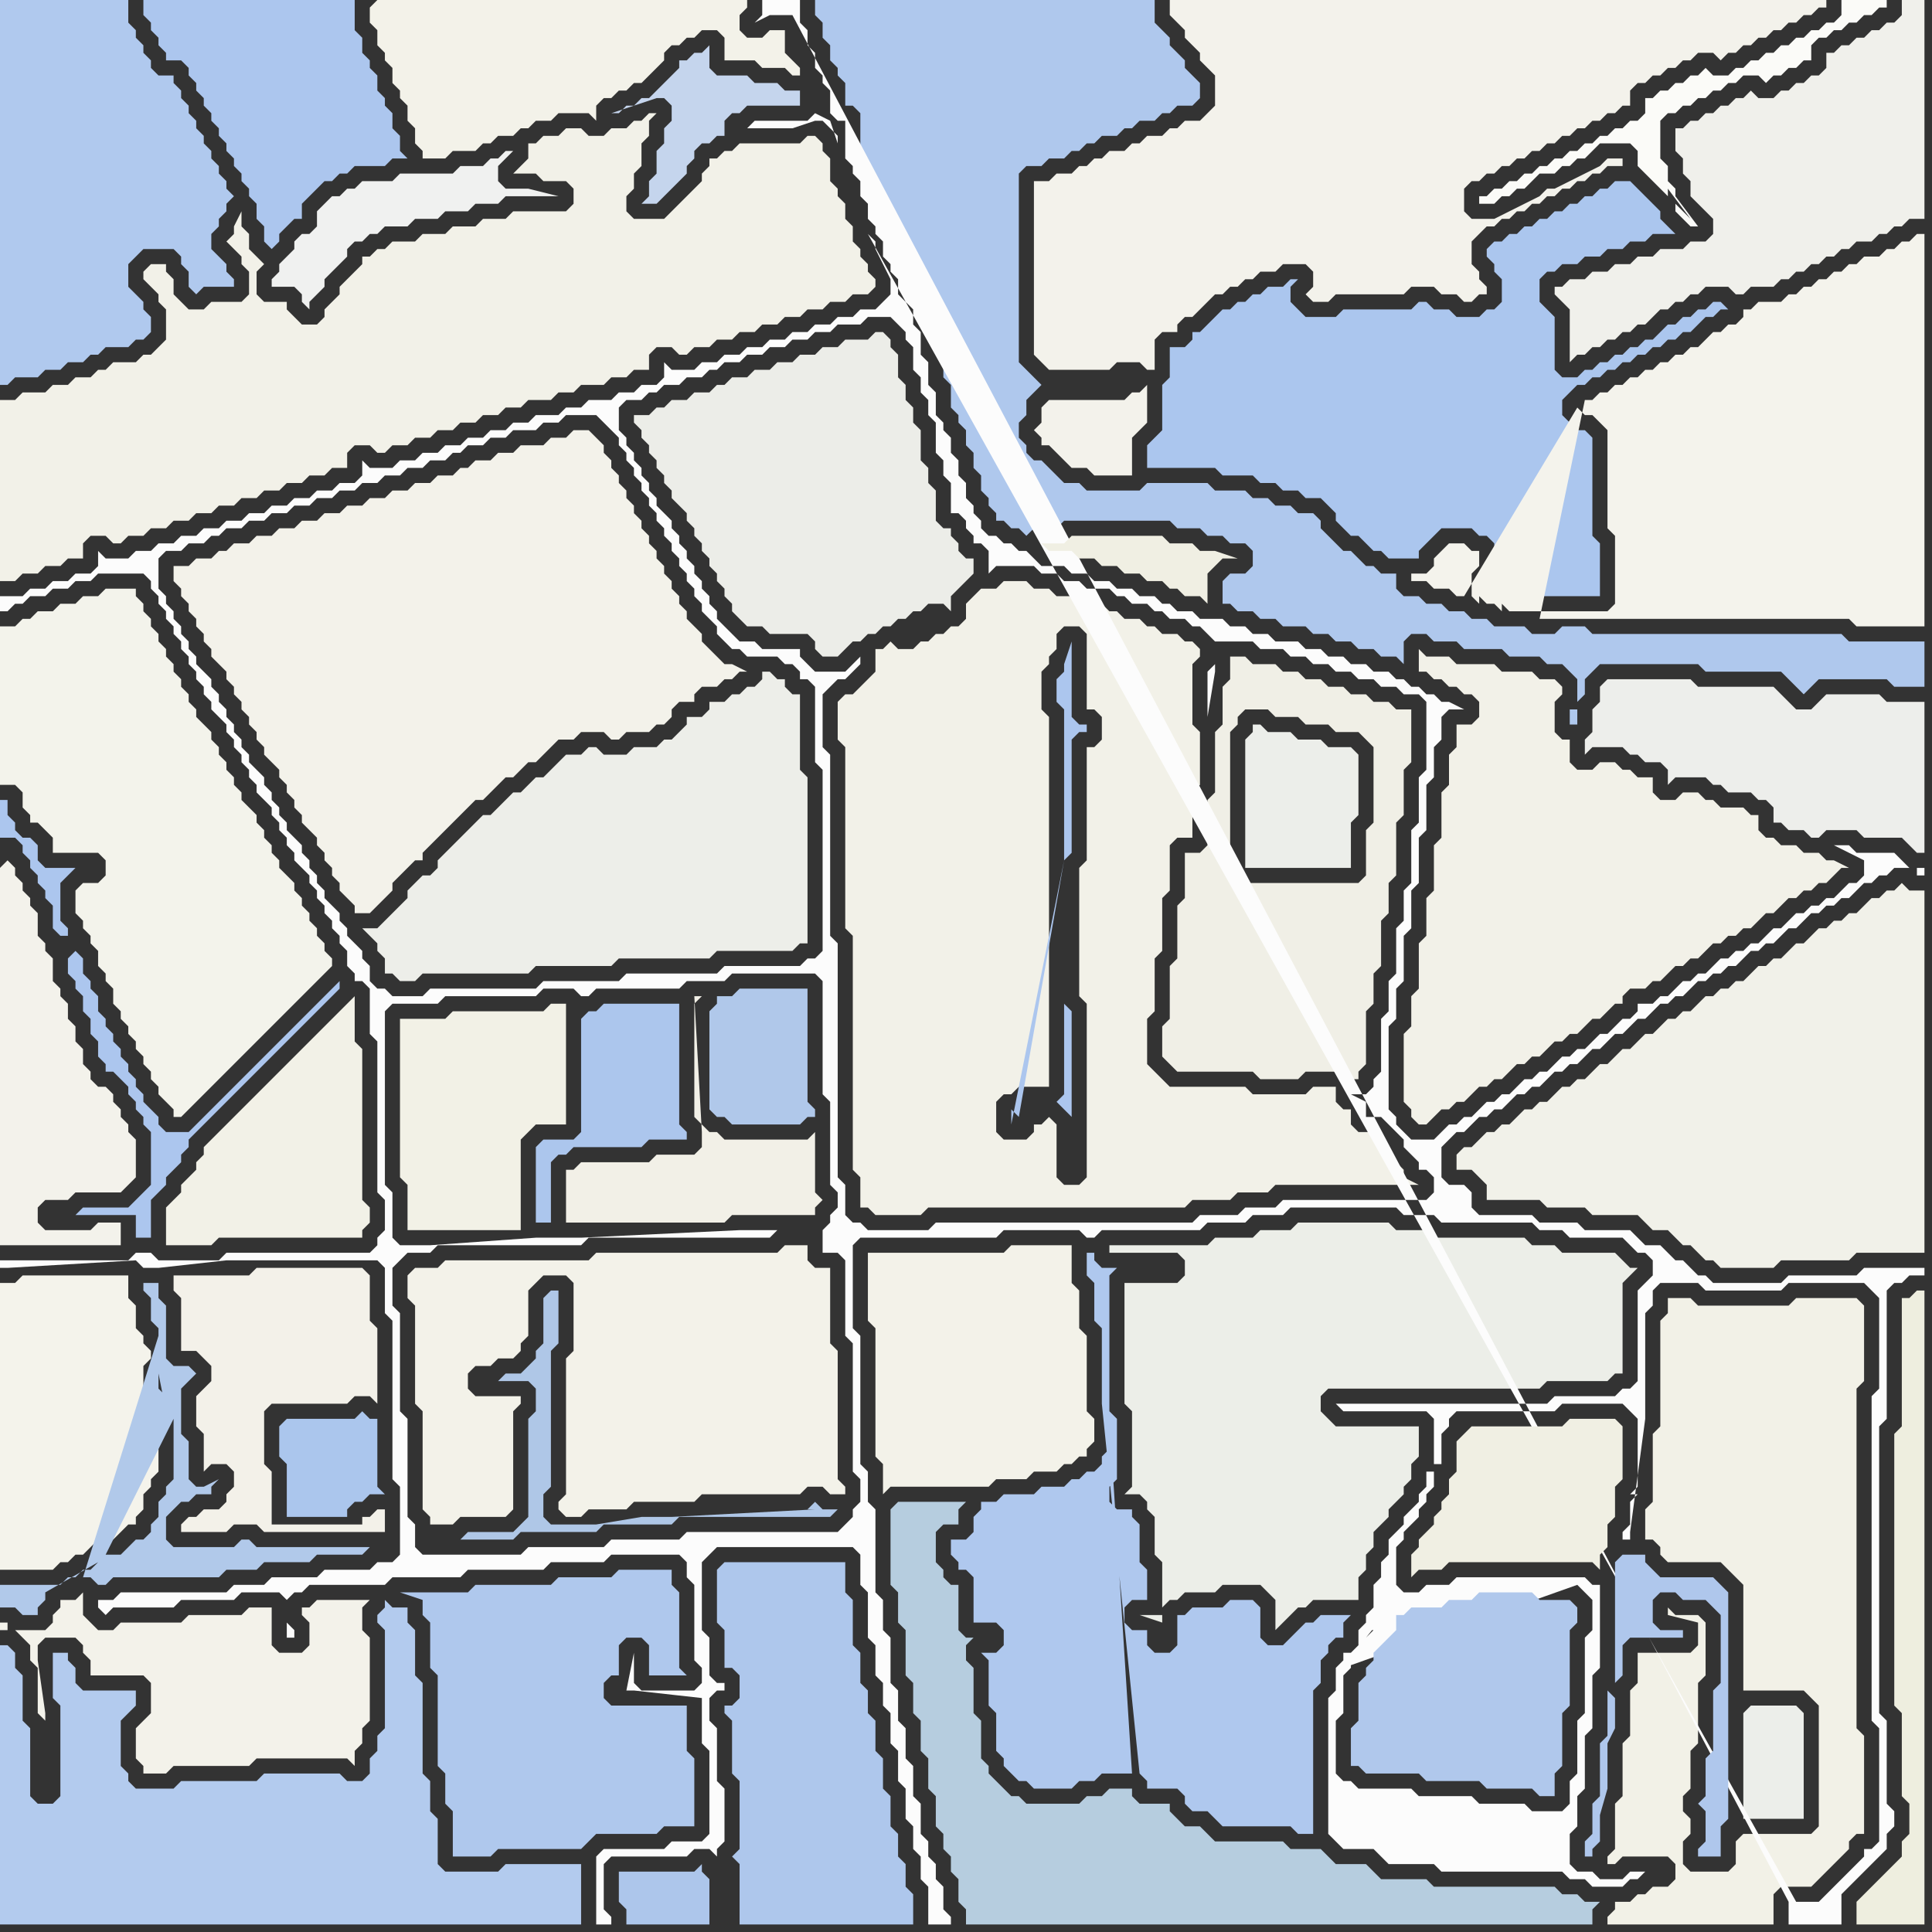 <svg width="256" height="256" xmlns="http://www.w3.org/2000/svg"><rect width="100%" height="100%" fill="#333333" stroke="none"/><script> 
var tempColor;
function hoverPath(evt){
obj = evt.target;
tempColor = obj.getAttribute("fill");
obj.setAttribute("fill","red");
//alert(tempColor);
//obj.setAttribute("stroke","red");}
function recoverPath(evt){
obj = evt.target;
obj.setAttribute("fill", tempColor);
//obj.setAttribute("stroke", tempColor);
}</script><path onmouseover="hoverPath(evt)" onmouseout="recoverPath(evt)" fill="rgb(236,237,232)" d="M  86,55l -2,0 0,1 1,1 0,1 1,1 0,1 1,1 0,1 1,1 0,1 1,1 0,1 1,1 1,1 0,1 1,1 0,1 1,1 0,1 1,1 0,1 1,1 0,1 1,1 0,1 1,1 0,1 1,1 1,1 2,0 1,1 5,0 1,1 0,1 1,1 2,0 1,-1 1,-1 1,0 1,-1 1,0 1,-1 1,0 1,-1 1,0 1,-1 1,0 1,-1 2,0 1,1 0,-2 1,-1 2,-2 0,-2 -1,0 -1,-1 0,-1 -1,-1 0,-1 -1,0 -1,-1 0,-4 -1,-1 0,-2 -1,-1 0,-4 -1,-1 0,-2 -1,-1 0,-2 -1,-1 0,-3 -1,-1 0,-1 -1,-1 -1,0 -1,1 -3,0 -1,1 -2,0 -1,1 -2,0 -1,1 -2,0 -1,1 -2,0 -1,1 -2,0 -1,1 -1,0 -1,1 -2,0 -1,1 -2,0 -1,1 -1,0 -1,1Z"/>
<path onmouseover="hoverPath(evt)" onmouseout="recoverPath(evt)" fill="rgb(243,242,233)" d="M  115,168l 0,7 1,1 0,17 1,1 0,4 1,-1 13,0 1,-1 4,0 1,-1 3,0 1,-1 1,0 1,-1 1,0 0,-1 1,-1 0,-3 -1,-1 0,-10 -1,-1 0,-5 -1,-1 0,-5 -8,0 -1,1 -18,0Z"/>
<path onmouseover="hoverPath(evt)" onmouseout="recoverPath(evt)" fill="rgb(182,205,223)" d="M  118,200l 0,10 1,1 0,4 1,1 0,6 1,1 0,4 1,1 0,4 1,1 0,4 1,1 0,4 1,1 0,2 1,1 0,2 1,1 0,3 1,1 0,2 83,0 0,-2 1,-1 -2,0 -1,-1 -2,0 -1,-1 -16,0 -1,-1 -6,0 -1,-1 -1,-1 -4,0 -1,-1 -1,-1 -4,0 -1,-1 -9,0 -1,-1 -1,-1 -2,0 -1,-1 -1,-1 0,-1 -4,0 -1,-1 0,-1 -3,0 -1,1 -2,0 -1,1 -7,0 -1,-1 -1,0 -1,-1 -1,-1 -1,-1 0,-1 -1,-1 0,-5 -1,-1 0,-6 -1,-1 0,-2 1,-1 -1,0 -1,-1 0,-6 -1,0 -1,-1 0,-1 -1,-1 0,-4 1,-1 2,0 0,-2 1,-1 -9,0 -1,1Z"/>
<path onmouseover="hoverPath(evt)" onmouseout="recoverPath(evt)" fill="rgb(236,238,234)" d="M  166,96l 0,1 -1,1 0,17 14,0 0,-6 1,-1 0,-8 -1,-1 -3,0 -1,-1 -3,0 -1,-1 -3,0 -1,-1Z"/>
<path onmouseover="hoverPath(evt)" onmouseout="recoverPath(evt)" fill="rgb(172,198,238)" d="M  21,0l -2,0 0,2 1,1 0,1 1,1 0,1 1,1 0,1 2,0 1,1 0,1 1,1 0,1 1,1 0,1 1,1 0,1 1,1 0,1 1,1 0,1 1,1 0,1 1,1 0,1 1,1 0,1 1,1 0,2 1,1 0,2 1,1 1,-1 0,-1 1,-1 1,-1 1,0 0,-2 1,-1 1,-1 1,-1 1,0 1,-1 1,0 1,-1 4,0 1,-1 2,0 -1,-1 0,-2 -1,-1 0,-2 -1,-1 0,-1 -1,-1 0,-2 -1,-1 0,-1 -1,-1 0,-2 -1,-1 0,-4Z"/>
<path onmouseover="hoverPath(evt)" onmouseout="recoverPath(evt)" fill="rgb(243,242,233)" d="M  49,1l 0,2 1,1 0,2 1,1 0,1 1,1 0,2 1,1 0,1 1,1 0,2 1,1 0,2 1,1 0,1 3,0 1,-1 3,0 1,-1 1,0 1,-1 2,0 1,-1 1,0 1,-1 2,0 1,-1 4,0 1,1 0,-2 1,-1 1,0 1,-1 1,0 1,-1 1,0 1,-1 1,-1 1,-1 0,-1 1,-1 1,0 1,-1 1,0 1,-1 2,0 1,1 0,3 4,0 1,1 3,0 1,1 1,0 0,-1 -1,-1 0,0 -1,-1 0,-3 -2,0 -1,1 -2,0 -1,-1 0,-2 1,-1 0,-1 -49,0 -1,1Z"/>
<path onmouseover="hoverPath(evt)" onmouseout="recoverPath(evt)" fill="rgb(243,242,233)" d="M  75,169l 1,1 0,9 -1,1 0,18 -1,1 0,1 1,1 2,0 1,-1 5,0 1,-1 8,0 1,-1 13,0 1,-1 2,0 1,1 2,0 0,-1 -1,-1 0,-17 -1,-1 0,-10 -2,0 -1,-1 0,-2 -3,0 -1,1 -24,0 -1,1 -19,0 -1,1 -3,0 -1,1 0,3 1,1 0,13 1,1 0,13 1,1 0,1 3,0 1,-1 6,0 1,-1 0,-13 1,-1 0,-1 -6,0 -1,-1 0,-2 1,-1 2,0 1,-1 2,0 1,-1 0,-1 1,-1 0,-6 1,-1 1,-1Z"/>
<path onmouseover="hoverPath(evt)" onmouseout="recoverPath(evt)" fill="rgb(175,200,237)" d="M  121,0l -13,0 0,2 1,1 0,2 1,1 0,2 1,1 0,1 1,1 0,3 1,0 1,1 0,5 1,1 0,1 1,1 0,2 1,1 0,2 1,1 0,1 1,1 0,2 1,1 0,1 1,1 0,2 1,1 1,1 0,2 1,1 0,3 1,1 0,3 1,1 0,3 1,1 0,1 1,1 0,2 1,1 0,2 1,1 0,2 1,1 0,1 1,1 0,1 1,0 1,1 1,0 1,1 1,-1 3,0 1,-1 14,0 1,1 3,0 1,1 2,0 1,1 2,0 1,1 0,2 -1,1 -2,0 -1,1 0,3 1,0 1,1 2,0 1,1 2,0 1,1 3,0 1,1 2,0 1,1 2,0 1,1 2,0 1,1 2,0 1,1 0,-3 1,-1 2,0 1,1 3,0 1,1 5,0 1,1 4,0 1,1 2,0 1,1 1,1 0,3 1,-1 0,-2 1,-1 1,-1 13,0 1,1 10,0 1,1 1,1 1,1 1,-1 0,0 1,-1 9,0 1,1 4,0 0,-6 -10,0 -1,-1 -33,0 -1,-1 -3,0 -1,1 -3,0 -1,-1 -4,0 -1,-1 -2,0 -1,-1 -2,0 -1,-1 -2,0 -1,-1 -2,0 -1,-1 0,-2 -2,0 -1,-1 -1,0 -1,-1 -1,-1 -1,0 -1,-1 -1,-1 -1,-1 0,-1 -1,-1 -2,0 -1,-1 -2,0 -1,-1 -2,0 -1,-1 -4,0 -1,-1 -8,0 -1,1 -7,0 -1,-1 -2,0 -1,-1 -1,-1 -1,-1 -1,0 -1,-1 0,-1 -1,-1 0,-2 1,-1 0,-2 2,-2 -1,-1 -1,-1 -1,-1 0,-25 1,-1 2,0 1,-1 2,0 1,-1 1,0 1,-1 1,0 1,-1 2,0 1,-1 1,0 1,-1 2,0 1,-1 1,0 1,-1 2,0 1,-1 0,-2 -2,-2 0,-1 -1,-1 -1,-1 0,-1 -1,-1 -1,-1 0,-3 -32,0 87,94 0,2 1,0 0,-2 -1,0 -87,-94Z"/>
<path onmouseover="hoverPath(evt)" onmouseout="recoverPath(evt)" fill="rgb(242,241,232)" d="M  131,160l 26,0 1,-1 5,0 1,-1 4,0 1,-1 19,0 -2,-1 0,-1 -1,-1 -1,-1 0,-1 -1,-1 -1,-1 -2,0 -1,-1 0,-2 -1,0 -1,-1 0,-2 -3,0 -1,1 -7,0 -1,-1 -10,0 -1,-1 -1,-1 -1,-1 0,-6 1,-1 0,-7 1,-1 0,-7 1,-1 0,-6 1,-1 2,0 0,-6 1,-1 0,-7 -1,-1 0,-8 1,-1 0,-1 -1,-1 -1,0 -1,-1 -2,0 -1,-1 -1,0 -1,-1 -2,0 -1,-1 -1,0 -1,-1 -3,0 -1,-1 -2,0 -1,-1 -2,0 -1,-1 -3,0 -1,1 -2,0 -1,1 -1,1 0,2 -1,1 -1,0 -1,1 -1,0 -1,1 -1,0 -1,1 -2,0 -1,-1 -1,1 -1,0 0,3 -1,1 -1,1 -1,1 -1,0 -1,1 0,5 1,1 0,24 1,1 0,31 1,1 0,4 1,0 1,1 6,0 1,-1 8,0 1,-14 1,-1 1,0 1,-1 4,0 0,-49 -1,-1 0,-5 1,-1 0,-1 1,-1 0,-2 1,-1 2,0 1,1 0,10 1,0 1,1 0,3 -1,1 -1,0 0,15 -1,1 0,17 1,1 0,23 -1,1 -2,0 -1,-1 0,-7 -1,-1 -1,1 -1,0 0,1 -1,1 -3,0 -1,-1 0,-4 -1,14Z"/>
<path onmouseover="hoverPath(evt)" onmouseout="recoverPath(evt)" fill="rgb(241,241,233)" d="M  195,152l -1,0 -1,1 0,2 2,0 1,1 1,1 0,2 7,0 1,1 5,0 1,1 6,0 1,1 1,1 2,0 1,1 1,1 1,0 1,1 1,1 1,0 1,1 7,0 1,-1 9,0 1,-1 9,0 0,-48 -2,0 -1,-1 -1,1 -1,0 -1,1 -1,0 -1,1 -1,1 -1,0 -1,1 -1,0 -1,1 -1,0 -2,2 -1,0 -1,1 -1,1 -1,0 -1,1 -1,0 -1,1 -1,1 -1,0 -1,1 -1,0 -1,1 -1,0 -1,1 -1,1 -1,0 -1,1 -1,0 -1,1 -1,1 -1,0 -1,1 -1,1 -1,0 -1,1 -1,1 -1,0 -1,1 -1,1 -1,0 -1,1 -1,0 -1,1 -1,1 -1,0 -1,1 -1,0 -1,1 -1,1 -1,0 -1,1 -1,0 -1,1 -1,1Z"/>
<path onmouseover="hoverPath(evt)" onmouseout="recoverPath(evt)" fill="rgb(243,241,233)" d="M  24,202l 0,1 6,0 1,-1 3,0 1,1 16,0 0,-3 -1,0 -1,1 -1,0 0,1 -12,0 0,-7 -1,-1 0,-7 1,-1 10,0 1,-1 2,0 1,1 0,-10 -1,-1 0,-6 -1,-1 -14,0 -1,1 -10,0 0,2 1,1 0,7 2,0 2,2 0,2 -1,1 -1,1 0,4 1,1 0,5 1,-1 2,0 1,1 0,2 -1,1 0,1 -1,1 -2,0 -1,1 -1,0 -1,1Z"/>
<path onmouseover="hoverPath(evt)" onmouseout="recoverPath(evt)" fill="rgb(179,203,238)" d="M  59,248l -1,-1 0,-6 -1,-1 0,-4 -1,-1 0,-12 -1,-1 0,-6 -1,-1 0,-2 -2,0 -1,-1 0,1 -1,1 0,1 1,1 0,13 -1,1 0,2 -1,1 0,2 -1,1 -2,0 -1,-1 -10,0 -1,1 -10,0 -1,1 -5,0 -1,-1 0,-1 -1,-1 0,-6 1,-1 1,-1 0,-2 -7,0 -1,-1 0,-2 -1,-1 0,-1 -2,0 0,6 1,1 0,12 -1,1 -2,0 -1,-1 0,-9 -1,-1 0,-6 -1,-1 0,-2 -1,-1 -1,0 0,37 77,0 0,-8 -10,0 -1,1Z"/>
<path onmouseover="hoverPath(evt)" onmouseout="recoverPath(evt)" fill="rgb(173,198,235)" d="M  82,250l 0,2 1,1 0,2 11,0 0,-6 -1,-1 0,-1 -1,1 -10,0Z"/>
<path onmouseover="hoverPath(evt)" onmouseout="recoverPath(evt)" fill="rgb(174,199,236)" d="M  98,225l 0,0 -1,1 -1,0 0,1 1,1 0,7 1,1 0,9 -1,1 1,1 0,8 23,0 0,-4 -1,-1 0,-3 -1,-1 0,-3 -1,-1 0,-4 -1,-1 0,-4 -1,-1 0,-4 -1,-1 0,-3 -1,-1 0,-4 -1,-1 0,-6 -1,-1 0,-4 -16,0 -1,1 0,7 1,1 0,5 1,0 1,1Z"/>
<path onmouseover="hoverPath(evt)" onmouseout="recoverPath(evt)" fill="rgb(240,240,235)" d="M  223,17l -1,0 0,3 1,1 0,2 1,1 0,2 1,1 1,1 1,1 0,2 -1,1 -2,0 -1,1 -3,0 -1,1 -2,0 -1,1 -2,0 -1,1 -2,0 -1,1 -2,0 -1,1 -1,0 0,1 1,1 1,1 0,7 1,-1 1,0 1,-1 1,0 1,-1 1,0 1,-1 1,0 1,-1 1,0 1,-1 1,-1 1,0 1,-1 1,0 1,-1 1,0 1,-1 3,0 1,1 1,0 1,-1 3,0 1,-1 1,0 1,-1 1,0 1,-1 1,0 1,-1 1,0 1,-1 1,0 1,-1 2,0 1,-1 1,0 1,-1 1,0 1,-1 2,0 0,-29 -3,0 0,2 -1,1 -1,0 -1,1 -1,0 -1,1 -1,0 -1,1 -1,0 -1,1 -1,0 0,2 -1,1 -1,0 -1,1 -1,0 -1,1 -1,0 -1,1 -2,0 -1,-1 -1,1 -1,0 -1,1 -1,0 -1,1 -1,0 -1,1 -1,0 -1,1Z"/>
<path onmouseover="hoverPath(evt)" onmouseout="recoverPath(evt)" fill="rgb(243,242,235)" d="M  0,115l 0,50 16,0 0,-3 -3,0 -1,1 -6,0 -1,-1 0,-2 1,-1 3,0 1,-1 6,0 1,-1 1,-1 0,-5 -1,-1 0,-1 -1,-1 0,-1 -1,-1 0,-1 -1,-1 -1,0 -1,-1 0,-1 -1,-1 0,-2 -1,-1 0,-2 -1,-1 0,-2 -1,-1 0,-1 -1,-1 0,-3 -1,-1 0,-1 -1,-1 0,-3 -1,-1 0,-1 -1,-1 0,-1 -1,-1 0,-1 -1,-1 -1,1Z"/>
<path onmouseover="hoverPath(evt)" onmouseout="recoverPath(evt)" fill="rgb(242,241,230)" d="M  60,163l 9,0 0,-12 1,-1 1,-1 4,0 0,-16 -2,0 -1,1 -12,0 -1,1 -6,0 0,21 1,1 0,6Z"/>
<path onmouseover="hoverPath(evt)" onmouseout="recoverPath(evt)" fill="rgb(175,200,237)" d="M  80,225l 0,-2 1,-1 1,0 0,-4 1,-1 2,0 1,1 0,4 5,0 -1,-1 0,-10 -1,-1 0,-2 -7,0 -1,1 -7,0 -1,1 -10,0 -1,1 -9,0 3,1 0,2 1,1 0,6 1,1 0,12 1,1 0,4 1,1 0,6 5,0 1,-1 11,0 1,-1 1,-1 8,0 1,-1 4,0 0,-9 -1,-1 0,-6 -10,0 -1,-1Z"/>
<path onmouseover="hoverPath(evt)" onmouseout="recoverPath(evt)" fill="rgb(240,239,230)" d="M  163,99l 0,-2 1,-1 0,-1 1,-1 3,0 1,1 3,0 1,1 3,0 1,1 3,0 1,1 1,1 0,10 -1,1 0,6 -1,1 -16,0 -1,-1 0,-17 -1,-3 -1,1 0,8 -1,1 0,6 -1,1 -2,0 0,6 -1,1 0,7 -1,1 0,7 -1,1 0,4 1,1 0,0 1,1 10,0 1,1 5,0 1,-1 5,0 1,1 1,0 0,-1 1,-1 0,-7 1,-1 0,-4 1,-1 0,-6 1,-1 0,-4 1,-1 0,-7 1,-1 0,-6 1,-1 0,-7 -2,0 -1,-1 -2,0 -1,-1 -2,0 -1,-1 -2,0 -1,-1 -2,0 -1,-1 -2,0 -1,-1 -3,0 -1,-1 -2,0 0,3 -1,1 0,5 1,3Z"/>
<path onmouseover="hoverPath(evt)" onmouseout="recoverPath(evt)" fill="rgb(243,242,235)" d="M  189,38l 1,0 1,1 2,0 1,1 1,0 1,-1 1,0 0,-1 -1,-1 0,-1 -1,-1 0,-3 1,-1 1,-1 1,0 1,-1 1,0 1,-1 1,0 1,-1 1,0 1,-1 1,0 1,-1 1,0 1,-1 1,0 1,-1 1,0 1,-1 2,0 0,-1 -2,0 -1,1 -2,1 -2,1 -2,1 -1,0 -1,1 -2,1 -2,1 -2,1 -3,0 -1,-1 0,-3 1,-1 1,0 1,-1 1,0 1,-1 1,0 1,-1 1,0 1,-1 1,0 1,-1 1,0 1,-1 1,0 1,-1 1,0 1,-1 1,0 1,-1 1,0 1,-1 1,0 0,-2 1,-1 1,0 1,-1 1,0 1,-1 1,0 1,-1 1,0 1,-1 2,0 1,1 1,-1 1,0 1,-1 1,0 1,-1 1,0 1,-1 1,0 1,-1 1,0 1,-1 1,0 1,-1 1,0 0,-1 -87,0 0,2 1,1 1,1 0,1 2,2 0,1 1,1 1,1 0,4 -1,1 -1,1 -2,0 -1,1 -1,0 -1,1 -2,0 -1,1 -1,0 -1,1 -2,0 -1,1 -1,0 -1,1 -1,0 -1,1 -2,0 -1,1 -2,0 0,23 1,1 0,0 1,1 8,0 1,-1 3,0 1,1 1,0 0,-4 1,-1 2,0 0,-1 1,-1 1,0 1,-1 1,-1 1,-1 1,0 1,-1 1,0 1,-1 1,0 1,-1 2,0 1,-1 3,0 1,1 0,2 -1,1 1,1 2,0 1,-1 9,0 1,-1 2,0 -37,12 0,1 -1,1 -1,0 -1,1 -10,0 -1,1 0,2 -1,1 1,1 0,1 1,0 1,1 1,1 1,1 2,0 1,1 5,0 0,-5 1,-1 1,-1 0,-6 37,-12Z"/>
<path onmouseover="hoverPath(evt)" onmouseout="recoverPath(evt)" fill="rgb(242,241,232)" d="M  193,99l 0,0 -1,1 0,4 -1,1 0,6 -1,1 0,6 -1,1 0,5 -1,1 0,6 -1,1 0,4 -1,1 0,9 1,1 0,1 1,1 1,0 1,-1 0,0 1,-1 1,0 1,-1 1,0 1,-1 1,-1 1,0 1,-1 1,0 1,-1 1,-1 1,0 1,-1 1,0 1,-1 1,-1 1,0 1,-1 1,0 1,-1 1,-1 1,0 1,-1 1,-1 1,0 0,-1 1,-1 2,0 1,-1 1,0 1,-1 1,-1 1,0 1,-1 1,0 1,-1 1,-1 1,0 1,-1 1,0 1,-1 1,0 2,-2 1,0 1,-1 1,-1 1,0 1,-1 1,0 1,-1 1,0 1,-1 1,-1 1,0 -2,-1 -1,0 -1,-1 -2,0 -1,-1 -2,0 -1,-1 -1,0 -1,-1 0,-2 -1,0 -1,-1 -3,0 -1,-1 -1,0 -1,-1 -2,0 -1,1 -2,0 -1,-1 0,-2 -2,0 -1,-1 -1,0 -1,-1 -2,0 -1,1 -2,0 -1,-1 0,-3 -1,0 -1,-1 0,-4 1,-1 0,-1 -1,-1 -2,0 -1,-1 -4,0 -1,-1 -5,0 -1,-1 -3,0 -1,-1 0,3 1,0 1,1 1,0 1,1 1,0 1,1 1,0 1,1 0,2 -1,1 -2,0Z"/>
<path onmouseover="hoverPath(evt)" onmouseout="recoverPath(evt)" fill="rgb(237,238,235)" d="M  212,91l 0,2 -1,1 0,3 -1,1 0,2 1,-1 4,0 1,1 1,0 1,1 2,0 1,1 0,2 1,-1 4,0 1,1 1,0 1,1 3,0 1,1 1,0 1,1 0,2 1,0 1,1 2,0 1,1 1,0 1,-1 4,0 1,1 5,0 1,1 1,1 1,0 0,-20 -5,0 -1,-1 -7,0 -1,1 0,0 -1,1 -2,0 -1,-1 -1,-1 -1,-1 -10,0 -1,-1 -11,0 -1,1Z"/>
<path onmouseover="hoverPath(evt)" onmouseout="recoverPath(evt)" fill="rgb(236,238,234)" d="M  231,227l 0,14 8,0 0,-14 -1,-1 -6,0 -1,1Z"/>
<path onmouseover="hoverPath(evt)" onmouseout="recoverPath(evt)" fill="rgb(176,201,238)" d="M  0,4l 0,47 1,0 1,-1 3,0 1,-1 2,0 1,-1 2,0 1,-1 1,0 1,-1 3,0 1,-1 1,0 1,-1 0,-2 -1,-1 0,-1 -1,-1 -1,-1 0,-3 1,-1 1,-1 4,0 1,1 0,1 1,1 0,2 1,1 1,-1 4,0 0,-1 -1,-1 0,-1 -1,-1 -1,-1 0,-2 1,-1 0,-1 1,-1 0,-1 1,-1 -1,-1 0,-1 -1,-1 0,-1 -1,-1 0,-1 -1,-1 0,-1 -1,-1 0,-1 -1,-1 0,-1 -1,-1 0,-1 -1,-1 0,-1 -2,0 -1,-1 0,-1 -1,-1 0,-1 -1,-1 0,-1 -1,-1 0,-3 -17,0Z"/>
<path onmouseover="hoverPath(evt)" onmouseout="recoverPath(evt)" fill="rgb(244,243,235)" d="M  0,172l 0,36 7,0 1,-1 1,0 1,-1 1,0 1,-1 1,-1 2,0 1,-1 1,-1 1,0 0,-1 1,-1 0,-2 1,-1 0,-1 1,-1 0,-6 -1,-1 0,-2 -1,-1 0,-4 1,-1 0,-1 -1,-1 0,-1 -1,-1 0,-3 -1,-1 0,-3 -14,0 -1,1 -2,0Z"/>
<path onmouseover="hoverPath(evt)" onmouseout="recoverPath(evt)" fill="rgb(243,242,234)" d="M  25,75l -2,0 0,2 1,1 0,1 1,1 0,1 1,1 0,1 1,1 0,1 1,1 0,1 2,2 0,1 1,1 0,1 1,1 0,1 1,1 0,1 1,1 0,1 1,1 0,1 1,1 1,1 0,1 1,1 0,1 1,1 0,1 1,1 0,1 1,1 1,1 0,1 1,1 0,1 1,1 0,1 1,1 0,1 1,1 1,1 0,1 2,0 1,-1 0,0 1,-1 1,-1 0,-1 1,-1 1,-1 1,-1 1,0 0,-1 1,-1 1,-1 1,-1 1,-1 1,-1 1,-1 1,-1 1,0 1,-1 1,-1 1,-1 1,0 1,-1 1,-1 1,0 1,-1 2,-2 2,0 1,-1 3,0 1,1 1,0 1,-1 3,0 1,-1 1,0 1,-1 0,-1 1,-1 2,0 0,-1 1,-1 2,0 1,-1 1,0 1,-1 1,0 -2,-1 -1,0 -1,-1 -1,-1 -1,-1 0,-1 -1,-1 -1,-1 0,-1 -1,-1 0,-1 -1,-1 0,-1 -1,-1 0,-1 -1,-1 0,-1 -1,-1 0,-1 -1,-1 0,-1 -1,-1 0,-1 -1,-1 0,-1 -1,-1 0,-1 -1,-1 0,-1 -1,-1 0,-1 -1,-1 -1,-1 -2,0 -1,1 -2,0 -1,1 -3,0 -1,1 -2,0 -1,1 -2,0 -1,1 -1,0 -1,1 -2,0 -1,1 -2,0 -1,1 -2,0 -1,1 -2,0 -1,1 -2,0 -1,1 -2,0 -1,1 -2,0 -1,1 -2,0 -1,1 -2,0 -1,1 -2,0 -1,1 -1,0 -1,1 -2,0 -1,1Z"/>
<path onmouseover="hoverPath(evt)" onmouseout="recoverPath(evt)" fill="rgb(237,238,233)" d="M  59,113l 0,0 -1,1 0,1 -1,1 -1,0 -1,1 -1,1 0,1 -1,1 -1,1 -1,1 -1,1 -2,0 1,1 0,0 1,1 0,1 1,1 0,2 1,0 1,1 2,0 1,-1 14,0 1,-1 10,0 1,-1 12,0 1,-1 10,0 1,-1 1,0 0,-22 -1,-1 0,-10 -1,0 -1,-1 0,-1 -1,0 -1,-1 -1,0 0,1 -1,1 -1,0 -1,1 -1,0 -1,1 -2,0 0,1 -1,1 -2,0 0,1 -2,2 -1,0 -1,1 -3,0 -1,1 -3,0 -1,-1 -1,0 -1,1 -2,0 -1,1 -1,1 -1,1 -1,0 -1,1 -1,1 -1,0 -1,1 -1,1 -1,1 -1,0 -1,1 -4,4Z"/>
<path onmouseover="hoverPath(evt)" onmouseout="recoverPath(evt)" fill="rgb(197,213,237)" d="M  87,20l 0,3 -1,1 0,2 -1,1 2,0 1,-1 1,-1 1,-1 1,-1 0,-1 1,-1 0,-1 1,-1 1,0 1,-1 1,0 0,-2 1,-1 1,0 1,-1 7,0 0,-2 -2,0 -1,-1 -3,0 -1,-1 -4,0 -1,-1 0,-3 -1,1 -1,0 -1,1 -1,0 0,1 -1,1 -1,1 -1,1 -1,1 -1,0 -1,1 -1,0 -1,1 -1,0 6,-2 1,0 1,1 0,2 -1,1 0,2 -1,1Z"/>
<path onmouseover="hoverPath(evt)" onmouseout="recoverPath(evt)" fill="rgb(172,198,238)" d="M  141,114l 1,-1 0,-15 1,-1 1,0 0,-1 -1,0 -1,-1 0,-10 -1,3 0,1 -1,1 0,3 1,1 0,51 -1,1 0,0 1,1 1,1 0,-14 -1,-1 0,-19 -6,34 -1,-1 0,2Z"/>
<path onmouseover="hoverPath(evt)" onmouseout="recoverPath(evt)" fill="rgb(175,200,238)" d="M  151,235l 0,0 1,1 0,1 4,0 1,1 0,1 1,1 2,0 1,1 1,1 9,0 1,1 2,0 0,-19 1,-1 0,-3 1,-1 0,-1 1,-1 1,0 0,-2 1,-1 -4,0 -1,1 -1,0 -1,1 -1,1 -1,1 -2,0 -1,-1 0,-4 -1,-1 -3,0 -1,1 -4,0 -1,1 -1,0 0,4 -1,1 -2,0 -1,-1 0,-2 -2,0 -1,-1 0,-2 1,-1 2,0 0,-4 -1,-1 0,-5 -1,-1 0,-1 -2,0 -1,-1 0,-2 1,-1 0,-8 -1,-1 0,-18 1,-1 -2,0 -1,-1 0,-1 -1,0 0,3 1,1 0,5 1,1 0,10 5,49 -4,-47 0,4 -1,1 0,1 -1,1 -1,0 -1,1 -1,0 -1,1 -3,0 -1,1 -4,0 -1,1 -2,0 0,1 -1,1 0,2 -1,1 -2,0 0,2 1,1 0,1 1,0 1,1 0,6 3,0 1,1 0,2 -1,1 -2,0 1,1 0,6 1,1 0,5 1,1 0,1 1,1 1,1 1,0 1,1 5,0 1,-1 2,0 1,-1 4,0 -3,-47 4,47Z"/>
<path onmouseover="hoverPath(evt)" onmouseout="recoverPath(evt)" fill="rgb(171,198,238)" d="M  159,44l -1,0 0,1 -1,1 -2,0 0,4 -1,1 0,6 -2,2 0,3 9,0 1,1 4,0 1,1 2,0 1,1 2,0 1,1 2,0 1,1 1,1 0,1 1,1 1,1 1,0 1,1 1,1 1,0 1,1 4,0 0,-1 1,-1 1,-1 1,-1 4,0 1,1 1,0 1,1 0,4 -1,1 1,1 2,0 1,1 11,0 0,-7 -1,-1 0,-13 -1,-1 -1,0 -1,-1 -1,-1 0,-2 1,-1 1,-1 1,0 1,-1 1,0 1,-1 1,0 1,-1 1,0 1,-1 1,0 1,-1 1,0 1,-1 1,0 1,-1 1,0 1,-1 1,-1 1,0 1,-1 1,0 -1,-1 -1,0 -1,1 -1,0 -1,1 -1,0 -1,1 -1,0 -1,1 -1,1 -1,0 -1,1 -1,0 -1,1 -1,0 -1,1 -1,0 -1,1 -1,0 -1,1 -2,0 -1,-1 0,-7 -1,-1 -1,-1 0,-3 1,-1 1,0 1,-1 2,0 1,-1 2,0 1,-1 2,0 1,-1 2,0 1,-1 3,0 -1,-1 -1,-1 0,-1 -1,-1 -1,-1 -1,-1 -1,-1 -2,0 -1,1 -1,0 -1,1 -1,0 -1,1 -1,0 -1,1 -1,0 -1,1 -1,0 -1,1 -1,0 -1,1 -1,0 -1,1 -1,0 -1,1 0,1 1,1 0,1 1,1 0,3 -1,1 -1,0 -1,1 -3,0 -1,-1 -2,0 -1,-1 -1,0 -1,1 -9,0 -1,1 -4,0 -2,-2 0,-2 1,-1 -1,0 -1,1 -2,0 -1,1 -1,0 -1,1 -1,0 -1,1 -1,0 -1,1 -1,1 -1,1Z"/>
<path onmouseover="hoverPath(evt)" onmouseout="recoverPath(evt)" fill="rgb(236,238,232)" d="M  169,212l 0,4 1,-1 1,-1 1,-1 1,0 1,-1 6,0 0,-3 1,-1 0,-2 1,-1 0,-2 1,-1 1,-1 0,-1 1,-1 1,-1 0,-1 1,-1 0,-2 1,-1 0,-4 -11,0 -1,-1 -1,-1 0,-2 1,-1 28,0 1,-1 8,0 1,-1 1,0 0,-12 2,-2 -1,0 -1,-1 0,0 -1,-1 -7,0 -1,-1 -3,0 -1,-1 -12,0 -1,-1 -4,0 -1,-1 -12,0 -1,1 -4,0 -1,1 -5,0 -1,1 -13,0 0,1 9,0 1,1 0,2 -1,1 -7,0 0,16 1,1 0,10 -1,1 2,0 1,1 0,1 1,1 0,5 1,1 0,6 1,-1 1,0 1,-1 4,0 1,-1 5,0 1,1 1,1 -16,2 -2,0 3,1 0,-1 -1,0 16,-2Z"/>
<path onmouseover="hoverPath(evt)" onmouseout="recoverPath(evt)" fill="rgb(242,241,231)" d="M  230,244l 0,3 -1,1 -5,0 -1,-1 0,-3 1,-1 0,-2 -1,-1 0,-2 1,-1 0,-5 1,-1 0,-8 1,-1 0,-7 -1,-1 -3,0 -1,-1 0,1 4,1 0,3 -1,1 -7,0 0,4 -1,1 0,6 -1,1 0,7 -1,1 0,6 -1,1 0,1 1,0 1,-1 6,0 1,1 0,2 -1,1 -2,0 -1,1 -1,0 -1,1 -2,0 0,1 -1,1 0,1 22,0 0,-4 1,-1 4,0 1,-1 2,-2 1,-1 1,-1 0,-1 1,-1 1,0 0,-13 -1,-1 0,-45 1,-1 0,-10 -1,-1 -8,0 -1,1 -12,0 -1,-1 -3,0 0,2 -1,1 0,14 -1,1 0,9 -1,1 0,4 1,0 1,1 0,1 1,1 7,0 1,1 1,1 1,1 0,14 8,0 1,1 1,1 0,16 -1,1 -9,0 -1,1Z"/>
<path onmouseover="hoverPath(evt)" onmouseout="recoverPath(evt)" fill="rgb(252,252,252)" d="M  237,252l 0,3 7,0 0,-4 1,-1 4,-4 1,-1 0,-2 1,-1 0,-2 -1,-1 0,-11 -1,-1 0,-38 1,-1 0,-17 1,-1 1,0 1,-1 2,0 0,-1 -8,0 -1,1 -9,0 -1,1 -9,0 -1,-1 -1,0 -1,-1 -1,-1 -1,0 -1,-1 -1,-1 -2,0 -1,-1 -1,-1 -6,0 -1,-1 -5,0 -1,-1 -7,0 -1,-1 0,-2 -1,-1 -2,0 -1,-1 0,-4 1,-1 1,-1 1,0 1,-1 1,-1 1,0 1,-1 1,0 1,-1 1,-1 1,0 1,-1 1,0 1,-1 1,-1 1,0 1,-1 1,0 1,-1 1,-1 1,0 2,-2 1,0 1,-1 1,-1 1,0 1,-1 1,-1 1,0 1,-1 1,0 1,-1 1,-1 1,0 1,-1 1,0 1,-1 1,0 1,-1 1,-1 1,0 1,-1 1,0 1,-1 1,-1 1,0 1,-1 1,-1 1,0 1,-1 1,0 1,-1 1,0 1,-1 1,-1 1,0 1,-1 1,0 1,-1 2,0 -1,-1 -1,-1 -5,0 -1,-1 -2,0 2,1 2,1 0,2 -1,1 -1,0 -1,1 0,0 -1,1 -1,0 -1,1 -1,0 -1,1 -1,0 -1,1 -1,1 -1,0 -1,1 -1,1 -1,0 -1,1 -1,0 -1,1 -1,0 -2,2 -1,0 -1,1 -1,0 -2,2 -1,0 -1,1 -2,0 0,1 -1,1 -1,0 -1,1 -1,1 -1,0 -1,1 -1,1 -1,0 -1,1 -1,0 -1,1 -1,1 -1,0 -1,1 -1,0 -1,1 -1,1 -1,0 -1,1 -1,0 -1,1 -1,1 -1,0 -1,1 -1,0 -1,1 -1,1 -3,0 -1,-1 -1,-1 0,-1 -1,-1 0,-11 1,-1 0,-4 1,-1 0,-6 1,-1 0,-5 1,-1 0,-6 1,-1 0,-6 1,-1 0,-4 1,-1 0,-3 1,-1 2,0 -2,-1 -1,0 -1,-1 -1,0 -1,-1 -1,0 -1,-1 -1,0 -1,-1 -2,0 -1,-1 -2,0 -1,-1 -2,0 -1,-1 -2,0 -1,-1 -3,0 -1,-1 -2,0 -1,-1 -2,0 -1,-1 -3,0 -1,-1 -2,0 -1,-1 -1,0 -1,-1 -2,0 -1,-1 -2,0 -1,-1 -2,0 -1,-1 -2,0 -1,-1 -3,0 -1,-1 -1,-1 -1,0 -1,-1 -1,0 -1,-1 -1,0 -1,-1 0,-1 -1,-1 0,-1 -1,-1 0,-2 -1,-1 0,-2 -1,-1 0,-2 -1,-1 0,-1 -1,-1 0,-3 -1,-1 0,-3 -1,-1 0,-3 -1,-1 0,-2 -1,-1 -1,-1 0,-2 -1,-1 0,-1 -1,-1 0,-2 -1,-1 0,-1 -1,-1 0,-2 -1,-1 0,-2 -1,-1 0,-1 -1,-1 0,-5 -1,0 -1,-1 0,-3 -1,-1 0,-1 -1,-1 0,-2 -1,-1 0,-2 -1,-1 0,-3 -5,0 0,2 -1,1 2,-1 3,0 132,250 -128,-236 1,1 1,1 0,1 -1,-3 0,0 -2,-1 -1,1 -7,0 -1,1 6,0 3,-1 1,0 128,236 -122,-221 1,1 0,1 1,2 1,2 0,2 -2,2 -2,0 -1,1 -2,0 -1,1 -2,0 -1,1 -2,0 -1,1 -2,0 -1,1 -2,0 -1,1 -2,0 -1,1 -2,0 -1,1 -3,0 -1,-1 0,2 -1,1 -2,0 -1,1 -2,0 -1,1 -3,0 -1,1 -2,0 -1,1 -3,0 -1,1 -2,0 -1,1 -2,0 -1,1 -2,0 -1,1 -2,0 -1,1 -2,0 -1,1 -2,0 -1,1 -3,0 -1,-1 0,2 -1,1 -2,0 -1,1 -2,0 -1,1 -2,0 -1,1 -2,0 -1,1 -2,0 -1,1 -2,0 -1,1 -2,0 -1,1 -2,0 -1,1 -2,0 -1,1 -2,0 -1,1 -3,0 -1,-1 0,2 -1,1 -2,0 -1,1 -2,0 -1,1 -2,0 -1,1 -3,0 0,2 1,0 1,-1 1,0 1,-1 2,0 1,-1 2,0 1,-1 2,0 1,-1 6,0 1,1 0,1 1,1 0,1 1,1 0,1 1,1 0,1 1,1 0,1 1,1 0,1 1,1 0,1 1,1 0,1 1,1 0,1 1,1 1,1 0,1 1,1 0,1 1,1 0,1 1,1 0,1 1,1 0,1 1,1 1,1 0,1 1,1 0,1 1,1 0,1 1,1 0,1 1,1 1,1 0,1 1,1 0,1 1,1 0,1 1,1 0,1 1,1 0,1 1,1 0,2 1,1 0,1 1,0 1,1 0,6 1,1 0,20 1,1 0,4 -1,1 0,1 -1,1 -19,0 -1,1 -8,0 -1,-1 -2,0 -1,1 -17,0 0,1 1,0 17,-1 1,1 2,0 9,-1 20,0 1,1 0,6 1,1 0,21 1,1 0,9 -1,1 -2,0 -1,1 -6,0 -1,1 -6,0 -1,1 -4,0 -1,1 -14,0 -1,1 -2,0 0,1 1,1 0,0 1,-1 8,0 1,-1 7,0 1,-1 5,0 1,1 0,0 1,-1 1,0 1,-1 10,0 1,-1 9,0 1,-1 10,0 1,-1 7,0 1,-1 9,0 1,1 0,2 1,1 0,10 1,1 0,2 -1,1 -7,0 -1,-1 0,-4 -1,5 1,0 9,1 0,6 1,1 0,11 -1,1 -4,0 -1,1 -8,0 -1,1 0,9 2,0 0,-1 -1,-1 0,-6 1,-1 10,0 1,-1 2,0 1,1 0,-1 1,-1 0,-7 -1,-1 0,-7 -1,-1 0,-3 1,-1 1,0 0,-1 -1,0 -1,-1 0,-5 -1,-1 0,-9 1,-1 1,-1 18,0 1,1 0,4 1,1 0,6 1,1 0,4 1,1 0,3 1,1 0,4 1,1 0,4 1,1 0,4 1,1 0,3 1,1 0,3 1,1 0,5 3,0 0,-1 -1,-1 0,-3 -1,-1 0,-2 -1,-1 0,-2 -1,-1 0,-4 -1,-1 0,-4 -1,-1 0,-4 -1,-1 0,-4 -1,-1 0,-6 -1,-1 0,-4 -1,-1 0,-11 -1,-1 0,-4 -1,-1 0,-17 -1,-1 0,-11 1,-1 18,0 1,-1 10,0 1,1 1,0 1,-1 13,0 1,-1 5,0 1,-1 4,0 1,-1 14,0 1,1 4,0 1,1 12,0 1,1 3,0 1,1 7,0 1,1 1,1 1,0 1,1 0,2 -2,2 0,12 -1,1 -1,0 -1,1 -8,0 -1,1 -28,0 1,1 11,0 1,1 0,6 1,0 0,-4 1,-1 0,-1 1,-1 13,0 1,-1 8,0 1,1 1,1 0,9 -1,1 1,0 -1,1 0,3 -1,1 0,1 1,0 0,-1 2,-15 0,-14 1,-1 0,-2 1,-1 5,0 1,1 10,0 1,-1 10,0 1,1 1,1 0,12 -1,1 0,43 1,1 0,15 -1,1 -1,0 0,1 -1,1 -1,1 -1,1 -1,1 -1,1 -1,1 -3,0 -123,-221 122,221 -47,-57 -1,0 0,2 -1,1 0,1 -1,1 -1,1 0,1 -1,1 -1,1 0,2 -1,1 0,2 -1,1 0,3 -1,1 0,1 -1,1 0,2 -1,1 -1,0 0,1 -1,1 0,3 -1,1 0,18 1,1 0,0 1,1 4,0 1,1 1,1 6,0 1,1 16,0 1,1 2,0 1,1 4,0 1,-1 1,0 1,-1 -2,0 -1,1 -3,0 -1,-1 -2,0 -1,-1 0,-4 1,-1 0,-4 1,-1 0,-7 1,-1 0,-7 1,-1 0,-11 -1,0 -1,-1 -17,0 -1,1 -3,0 -1,1 -2,0 -1,-1 0,-5 1,-1 0,-1 1,-1 1,-1 0,-1 1,-1 0,-1 1,-1 0,-2 47,57 -52,-40 -1,0 -1,1 0,1 -2,2 1,0 -1,1 4,-5 52,40 -28,-42 1,1 1,1 0,4 -1,1 0,10 -1,1 0,7 -1,1 0,3 -1,1 -4,0 -1,-1 -6,0 -1,-1 -7,0 -1,-1 -7,0 -1,-1 -1,0 -1,-1 0,-7 1,-1 0,-5 1,-1 0,-1 1,-1 -2,2 0,0 31,-11 28,42 -51,-93 -16,0 -1,1 -4,0 -1,1 -5,0 -1,1 -34,0 -1,1 -8,0 -1,-1 -1,0 -1,-1 0,-4 -1,-1 0,-31 -1,-1 0,-24 -1,-1 0,-7 1,-1 1,-1 1,0 2,-2 0,-1 -1,1 -1,1 -4,0 -1,-1 -1,-1 0,-1 -5,0 -1,-1 -2,0 -1,-1 -1,-1 -1,-1 0,-1 -1,-1 0,-1 -1,-1 0,-1 -1,-1 0,-1 -1,-1 0,-1 -1,-1 0,-1 -1,-1 0,-1 -1,-1 -1,-1 0,-1 -1,-1 0,-1 -1,-1 0,-1 -1,-1 0,-1 -1,-1 0,-1 -1,-1 0,-3 1,-1 2,0 1,-1 1,0 1,-1 2,0 1,-1 2,0 1,-1 1,0 1,-1 2,0 1,-1 2,0 1,-1 2,0 1,-1 2,0 1,-1 2,0 1,-1 3,0 1,-1 3,0 1,1 1,1 0,1 1,1 0,3 1,1 0,2 1,1 0,2 1,1 0,4 1,1 0,2 1,1 0,4 1,0 1,1 0,1 1,1 0,1 1,0 1,1 0,3 1,-1 5,0 1,1 2,0 1,1 2,0 1,1 3,0 1,1 1,0 1,1 2,0 1,1 1,0 1,1 2,0 1,1 1,0 1,1 1,1 5,0 1,1 3,0 1,1 2,0 1,1 2,0 1,1 2,0 1,1 2,0 1,1 2,0 1,1 2,0 1,1 0,9 -1,1 0,6 -1,1 0,7 -1,1 0,4 -1,1 0,6 -1,1 0,4 -1,1 0,7 -1,1 0,1 -1,1 -2,0 2,1 0,2 2,0 1,1 1,1 1,1 0,1 1,1 1,1 0,1 1,0 1,1 0,2 -1,1 -3,0 51,93 -76,-166 0,2 -1,1 0,6 1,-6 0,-3 76,166 -156,-195 1,1 0,1 1,1 0,1 1,1 0,1 1,1 0,1 1,1 0,1 1,1 0,1 1,1 0,1 1,1 0,1 1,1 0,1 1,1 0,1 1,1 0,1 1,1 0,1 1,1 1,1 0,1 1,1 1,1 1,0 1,1 4,0 1,1 1,0 1,1 0,1 1,0 1,1 0,10 1,1 0,24 -1,1 -1,0 -1,1 -10,0 -1,1 -12,0 -1,1 -10,0 -1,1 -14,0 -1,1 -4,0 -1,-1 -1,0 -1,-1 0,-2 -1,-1 0,-1 -1,-1 -1,-1 0,-1 -1,-1 0,-1 -1,-1 -1,-1 0,-1 -1,-1 0,-1 -1,-1 0,-1 -1,-1 0,-1 -1,-1 -1,-1 0,-1 -1,-1 0,-1 -1,-1 0,-1 -1,-1 0,-1 -1,-1 -1,-1 0,-1 -1,-1 0,-1 -1,-1 0,-1 -1,-1 0,-1 -1,-1 0,-1 -1,-1 0,-1 -1,-1 -1,-1 0,-1 -1,-1 0,-1 -1,-1 0,-1 -1,-1 0,-1 -1,-1 0,-1 -1,-1 0,-4 1,-1 2,0 1,-1 2,0 1,-1 1,0 1,-1 2,0 1,-1 2,0 1,-1 2,0 1,-1 2,0 1,-1 2,0 1,-1 2,0 1,-1 2,0 1,-1 2,0 1,-1 2,0 1,-1 2,0 1,-1 1,0 1,-1 2,0 1,-1 2,0 1,-1 3,0 1,-1 2,0 1,-1 4,0 1,1 1,1 156,195 -185,-119 6,0 1,-1 12,0 1,-1 4,0 1,1 1,0 1,-1 11,0 1,-1 5,0 1,-1 11,0 1,1 0,15 1,1 0,11 1,1 0,2 -1,1 0,1 -1,1 0,3 2,0 1,1 0,10 1,1 0,17 1,1 0,3 -1,1 0,1 -1,1 -1,1 -20,0 -1,1 -9,0 -1,1 -10,0 -1,1 -13,0 -1,-1 0,-3 -1,-1 0,-13 -1,-1 0,-13 -1,-1 0,-5 1,-1 1,-1 3,0 1,-1 19,0 1,-1 24,0 1,-1 -5,0 -21,1 -6,0 -14,1 -4,0 -1,-1 0,-6 -1,-1 0,-23 1,-1 185,119 17,-136 1,0 0,-1 -1,0 0,1 -17,136 -129,-239 0,0 129,239 -199,-37 0,2 1,0 0,-1 -1,-1 199,37Z"/>
<path onmouseover="hoverPath(evt)" onmouseout="recoverPath(evt)" fill="rgb(243,242,234)" d="M  18,229l 0,4 1,1 0,1 3,0 1,-1 10,0 1,-1 12,0 1,1 0,-2 1,-1 0,-2 1,-1 0,-11 -1,-1 0,-3 1,-1 -7,0 -1,1 -1,0 0,1 1,1 0,3 -1,1 -3,0 -1,-1 0,-5 -3,0 -1,1 -7,0 -1,1 -8,0 -1,1 -2,0 -1,-1 -1,-1 0,-3 -1,1 -2,0 0,1 -1,1 0,1 -1,1 -4,0 1,1 1,1 0,2 1,1 0,6 1,1 0,-1 -1,-7 0,-2 1,-1 4,0 1,1 0,1 1,1 0,2 7,0 1,1 0,4 -1,1 -1,1 -17,-14 -1,0 0,1 1,0 0,-1 17,14Z"/>
<path onmouseover="hoverPath(evt)" onmouseout="recoverPath(evt)" fill="rgb(171,198,237)" d="M  37,189l 0,4 1,1 0,7 8,0 0,-1 1,-1 1,0 1,-1 2,0 -1,-1 0,-9 -1,0 -1,-1 -1,1 -9,0 -1,1Z"/>
<path onmouseover="hoverPath(evt)" onmouseout="recoverPath(evt)" fill="rgb(240,241,240)" d="M  55,29l 3,0 1,-1 3,0 1,-1 3,0 1,-1 7,0 -4,-1 -3,0 -1,-1 0,-2 1,-1 1,-1 -1,0 -1,1 -1,0 -1,1 -3,0 -1,1 -7,0 -1,1 -4,0 -1,1 -1,0 -1,1 -1,0 -1,1 -1,1 0,2 -1,1 -1,0 -1,1 0,1 -1,1 -1,1 0,1 -1,1 0,1 3,0 1,1 0,1 1,1 0,-1 1,-1 1,-1 0,-1 3,-3 0,-1 1,-1 1,0 1,-1 1,0 1,-1 3,0 1,-1Z"/>
<path onmouseover="hoverPath(evt)" onmouseout="recoverPath(evt)" fill="rgb(251,251,248)" d="M  224,29l 0,0 -1,-1 -1,-1 0,1 1,1 1,1 1,0 -3,-4 0,-1 -1,-1 0,-2 -1,-1 0,-5 1,-1 1,0 1,-1 1,0 1,-1 1,0 1,-1 1,0 1,-1 1,0 1,-1 2,0 1,1 1,-1 1,0 1,-1 1,0 1,-1 1,0 0,-2 1,-1 1,0 1,-1 1,0 1,-1 1,0 1,-1 1,0 1,-1 1,0 0,-1 -6,0 0,2 -1,1 -1,0 -1,1 -1,0 -1,1 -1,0 -1,1 -1,0 -1,1 -1,0 -1,1 -1,0 -1,1 -1,0 -1,1 -2,0 -1,-1 -1,1 -1,0 -1,1 -1,0 -1,1 -1,0 -1,1 -1,0 0,2 -1,1 -1,0 -1,1 -1,0 -1,1 -1,0 -1,1 -1,0 -1,1 -1,0 -1,1 -1,0 -1,1 -1,0 -1,1 -1,0 -1,1 -1,0 -1,1 -1,0 -1,1 -1,0 0,1 2,0 1,-1 1,0 1,-1 1,0 1,-1 1,-1 2,0 1,-1 1,0 1,-1 1,0 1,-1 1,-1 4,0 1,1 0,2 1,1 1,1 1,1 1,1 0,-1 3,4Z"/>
<path onmouseover="hoverPath(evt)" onmouseout="recoverPath(evt)" fill="rgb(242,241,232)" d="M  0,62l 0,15 2,0 1,-1 2,0 1,-1 2,0 1,-1 2,0 0,-2 1,-1 2,0 1,1 1,0 1,-1 2,0 1,-1 2,0 1,-1 2,0 1,-1 2,0 1,-1 2,0 1,-1 2,0 1,-1 2,0 1,-1 2,0 1,-1 2,0 1,-1 2,0 0,-2 1,-1 2,0 1,1 1,0 1,-1 2,0 1,-1 2,0 1,-1 2,0 1,-1 2,0 1,-1 2,0 1,-1 2,0 1,-1 3,0 1,-1 2,0 1,-1 3,0 1,-1 2,0 1,-1 2,0 0,-2 1,-1 2,0 1,1 1,0 1,-1 2,0 1,-1 2,0 1,-1 2,0 1,-1 2,0 1,-1 2,0 1,-1 2,0 1,-1 2,0 1,-1 2,0 1,-1 0,-1 -1,-1 0,-1 -1,-1 0,-1 -1,-1 0,-2 -1,-1 0,-2 -1,-1 0,-1 -1,-1 0,-3 -1,-1 0,-1 -1,-1 -1,0 -1,1 -8,0 -1,1 -1,0 -1,1 -1,0 0,1 -1,1 0,1 -1,1 -1,1 -1,1 -1,1 -1,1 -4,0 -1,-1 0,-2 1,-1 0,-2 1,-1 0,-3 1,-1 0,-2 1,-1 -1,0 -1,1 -1,0 -1,1 -2,0 -1,1 -2,0 -1,-1 -2,0 -1,1 -2,0 -1,1 -1,0 0,2 -1,1 -1,1 3,0 1,1 3,0 1,1 0,2 -1,1 -7,0 -1,1 -3,0 -1,1 -3,0 -1,1 -3,0 -1,1 -3,0 -1,1 -1,0 -1,1 -1,0 0,1 -1,1 -1,1 -1,1 0,1 -1,1 -1,1 0,1 -1,1 -2,0 -1,-1 -1,-1 0,-1 -3,0 -1,-1 0,-3 1,-1 -1,-1 -1,-1 0,-2 -1,-1 0,-2 -1,2 0,1 -1,1 1,1 0,0 1,1 0,1 1,1 0,3 -1,1 -4,0 -1,1 -2,0 -1,-1 -1,-1 0,-2 -1,-1 0,-1 -2,0 -1,1 0,1 1,1 0,0 1,1 0,1 1,1 0,4 -1,1 -1,1 -1,0 -1,1 -3,0 -1,1 -1,0 -1,1 -2,0 -1,1 -2,0 -1,1 -3,0 -1,1 -2,0Z"/>
<path onmouseover="hoverPath(evt)" onmouseout="recoverPath(evt)" fill="rgb(243,243,235)" d="M  10,118l 0,3 1,1 0,1 1,1 0,1 1,1 0,2 1,1 0,1 1,1 0,2 1,1 0,1 1,1 0,1 1,1 0,1 1,1 0,1 1,1 0,1 1,1 0,1 1,1 1,1 0,1 1,0 2,-2 1,-1 1,-1 1,-1 1,-1 1,-1 1,-1 1,-1 1,-1 1,-1 1,-1 1,-1 1,-1 1,-1 1,-1 1,-1 1,-1 1,-1 1,-1 0,-1 -1,-1 0,-1 -1,-1 0,-1 -1,-1 0,-1 -1,-1 0,-1 -1,-1 0,-1 -1,-1 -1,-1 0,-1 -1,-1 0,-1 -1,-1 0,-1 -1,-1 0,-1 -1,-1 -1,-1 0,-1 -1,-1 0,-1 -1,-1 0,-1 -1,-1 0,-1 -1,-1 0,-1 -1,-1 -1,-1 0,-1 -1,-1 0,-1 -1,-1 0,-1 -1,-1 0,-1 -1,-1 0,-1 -1,-1 0,-1 -1,-1 0,-1 -1,-1 0,-1 -1,-1 0,-1 -4,0 -1,1 -2,0 -1,1 -2,0 -1,1 -2,0 -1,1 -1,0 -1,1 -2,0 0,21 2,0 1,1 0,2 1,1 0,1 1,0 1,1 1,1 0,2 6,0 1,1 0,2 -1,1 -2,0 -1,1Z"/>
<path onmouseover="hoverPath(evt)" onmouseout="recoverPath(evt)" fill="rgb(240,239,227)" d="M  155,78l 1,0 1,1 2,0 1,1 0,-4 1,-1 1,-1 2,0 -3,-1 -2,0 -1,-1 -3,0 -1,-1 -12,0 -1,1 -3,0 1,1 3,0 1,1 2,0 1,1 2,0 1,1 2,0 1,1 2,0 1,1Z"/>
<path onmouseover="hoverPath(evt)" onmouseout="recoverPath(evt)" fill="rgb(176,200,236)" d="M  189,213l -2,0 -1,1 -1,0 0,2 -1,1 -1,1 -1,1 0,1 -1,1 0,1 -1,1 0,5 -1,1 0,5 1,0 1,1 7,0 1,1 7,0 1,1 6,0 1,1 2,0 0,-3 1,-1 0,-7 1,-1 0,-10 1,-1 0,-2 -1,-1 -4,0 -1,-1 -7,0 -1,1 -3,0 -1,1Z"/>
<path onmouseover="hoverPath(evt)" onmouseout="recoverPath(evt)" fill="rgb(244,243,236)" d="M  209,54l 0,0 1,1 1,0 1,1 1,1 0,13 1,1 0,9 -1,1 -13,0 -1,-1 0,1 -1,-1 -1,0 -1,-1 0,1 -1,-1 0,-3 1,-1 0,-2 -1,0 -1,-1 -2,0 -1,1 0,0 -1,1 0,1 -1,1 -2,0 0,1 2,0 1,1 2,0 1,1 1,0 15,-25 -5,28 41,0 1,1 9,0 0,-52 -1,0 -1,1 -1,0 -1,1 -1,0 -1,1 -2,0 -1,1 -1,0 -1,1 -1,0 -1,1 -1,0 -1,1 -1,0 -1,1 -1,0 -1,1 -3,0 -1,1 -1,0 0,1 -1,1 -1,0 -1,1 -1,0 -2,2 -1,0 -1,1 -1,0 -1,1 -1,0 -1,1 -1,0 -1,1 -1,0 -1,1 -1,0 -1,1 -1,0 -1,1 -1,0 -6,29 5,-28Z"/>
<path onmouseover="hoverPath(evt)" onmouseout="recoverPath(evt)" fill="rgb(238,238,223)" d="M  255,173l 0,-2 -1,0 -1,1 -1,0 0,17 -1,1 0,36 1,1 0,11 1,1 0,4 -1,1 0,2 -2,2 -1,1 -1,1 -1,1 -1,1 0,3 9,0Z"/>
<path onmouseover="hoverPath(evt)" onmouseout="recoverPath(evt)" fill="rgb(172,198,238)" d="M  9,127l 0,2 1,1 0,1 1,1 0,2 1,1 0,2 1,1 0,2 1,1 0,1 1,0 1,1 1,1 0,1 1,1 0,1 1,1 0,1 1,1 0,7 -1,1 -1,1 -1,1 -6,0 -1,1 8,0 0,3 2,0 0,-5 1,-1 1,-1 0,-1 1,-1 1,-1 0,-1 1,-1 0,-1 1,-1 1,-1 1,-1 3,-3 1,-1 3,-3 1,-1 3,-3 1,-1 3,-3 1,-1 1,-1 0,-1 -1,1 -1,1 -1,1 -1,1 -2,2 -1,1 -1,1 -1,1 -1,1 -1,1 -1,1 -1,1 -1,1 -1,1 -3,3 -1,1 -1,1 -3,0 -1,-1 0,-1 -1,-1 -1,-1 0,-1 -1,-1 0,-1 -1,-1 0,-1 -1,-1 0,-1 -1,-1 0,-1 -1,-1 0,-1 -1,-1 0,-2 -1,-1 0,-1 -1,-1 0,-2 -1,-1 -1,1 0,-4 -1,-1 0,-5 1,-1 1,-1 -4,0 -1,-1 0,-2 -1,-1 -1,0 -1,-1 0,-1 -1,-1 0,-2 -1,0 0,5 2,0 1,1 0,1 1,1 0,1 1,1 0,1 1,1 0,1 1,1 0,3 1,1 1,0Z"/>
<path onmouseover="hoverPath(evt)" onmouseout="recoverPath(evt)" fill="rgb(177,201,234)" d="M  13,207l 0,0 -1,1 -1,0 -1,1 -1,0 -1,1 -8,0 0,3 2,0 1,1 2,0 0,-1 1,-1 0,-1 7,-4 -2,2 1,0 1,1 1,0 1,-1 14,0 1,-1 4,0 1,-1 6,0 1,-1 6,0 1,-1 -15,0 -1,-1 -1,0 -1,1 -8,0 -1,-1 0,-3 1,-1 1,-1 1,0 1,-1 2,0 0,-1 1,-1 -2,1 -1,0 -1,-1 0,-5 -1,-1 0,-6 1,-1 1,-1 -1,-1 -2,0 -1,-1 0,-7 -1,-1 0,-2 -2,0 0,1 1,1 0,3 1,1 0,1 -10,32 2,-2 10,-19 0,8 -1,1 0,1 -1,1 0,2 -1,1 0,1 -1,1 -1,0 -1,1 -1,1 -2,0 9,-18 -10,19 9,-20 0,-2 -1,-1 0,-2 1,5 -9,20Z"/>
<path onmouseover="hoverPath(evt)" onmouseout="recoverPath(evt)" fill="rgb(242,241,231)" d="M  44,135l 0,0 -1,1 -1,1 -1,1 -1,1 -1,1 -1,1 -1,1 -1,1 -1,1 -1,1 -1,1 -1,1 -1,1 -1,1 -1,1 -1,1 -1,1 0,1 -1,1 0,1 -1,1 -1,1 0,1 -1,1 -1,1 0,5 6,0 1,-1 19,0 0,-1 1,-1 0,-2 -1,-1 0,-20 -1,-1 0,-6 -1,1 0,0 -1,1 -1,1Z"/>
<path onmouseover="hoverPath(evt)" onmouseout="recoverPath(evt)" fill="rgb(175,199,231)" d="M  66,183l 4,0 1,1 0,3 -1,1 0,13 -1,1 -1,1 -6,0 -1,1 7,0 1,-1 10,0 1,-1 9,0 1,-1 20,0 1,-1 -2,0 -1,-1 -1,1 1,0 -19,1 -4,0 -6,1 -6,0 -1,-1 0,-3 1,-1 0,-18 1,-1 0,-7 -1,0 -1,1 0,6 -1,1 0,1 -1,1 -1,1 -2,0 -1,1Z"/>
<path onmouseover="hoverPath(evt)" onmouseout="recoverPath(evt)" fill="rgb(172,198,237)" d="M  77,135l 0,15 -1,1 -4,0 -1,1 0,10 2,0 0,-8 1,-1 1,0 1,-1 9,0 1,-1 5,0 0,-1 -1,-1 0,-16 -10,0 -1,1 -1,0 -1,1Z"/>
<path onmouseover="hoverPath(evt)" onmouseout="recoverPath(evt)" fill="rgb(176,200,234)" d="M  94,135l 0,12 1,1 1,0 1,1 9,0 1,-1 1,0 0,-1 -1,-1 0,-15 -9,0 -1,1 -2,0 0,1 -1,1Z"/>
<path onmouseover="hoverPath(evt)" onmouseout="recoverPath(evt)" fill="rgb(242,240,231)" d="M  108,151l 0,-1 -1,1 -11,0 -1,-1 -1,0 -1,-1 -1,-1 0,-15 1,-1 -1,0 1,18 0,2 -1,1 -5,0 -1,1 -9,0 -1,1 -1,0 0,7 21,0 1,-1 11,0 0,-1 1,-1 -1,-1Z"/>
<path onmouseover="hoverPath(evt)" onmouseout="recoverPath(evt)" fill="rgb(240,239,227)" d="M  194,190l 0,0 -1,1 0,4 -1,1 0,2 -1,1 0,1 -1,1 0,1 -1,1 -1,1 0,1 -1,1 0,3 1,-1 3,0 1,-1 19,0 1,1 0,-2 1,-1 0,-3 1,-1 0,-4 1,-1 0,-7 -1,-1 -6,0 -1,1 -12,0 -1,1Z"/>
<path onmouseover="hoverPath(evt)" onmouseout="recoverPath(evt)" fill="rgb(175,199,236)" d="M  214,223l 1,-1 0,-4 1,-1 7,0 0,-1 -3,0 -1,-1 0,-3 1,-1 2,0 1,1 3,0 1,1 1,1 0,9 -1,1 0,8 -1,1 0,5 -1,1 1,1 0,4 -1,1 0,1 3,0 0,-4 1,-1 0,-30 -1,-1 0,0 -1,-1 -7,0 -1,-1 -1,-1 0,-1 -3,0 -1,1 0,16 -1,1 0,6 -1,1 0,7 -1,1 0,4 -1,1 0,2 1,0 0,-1 1,-1 0,-5 -1,5 2,-7 0,-6 1,-2 0,-4 -1,-1 1,-1Z"/>
</svg>